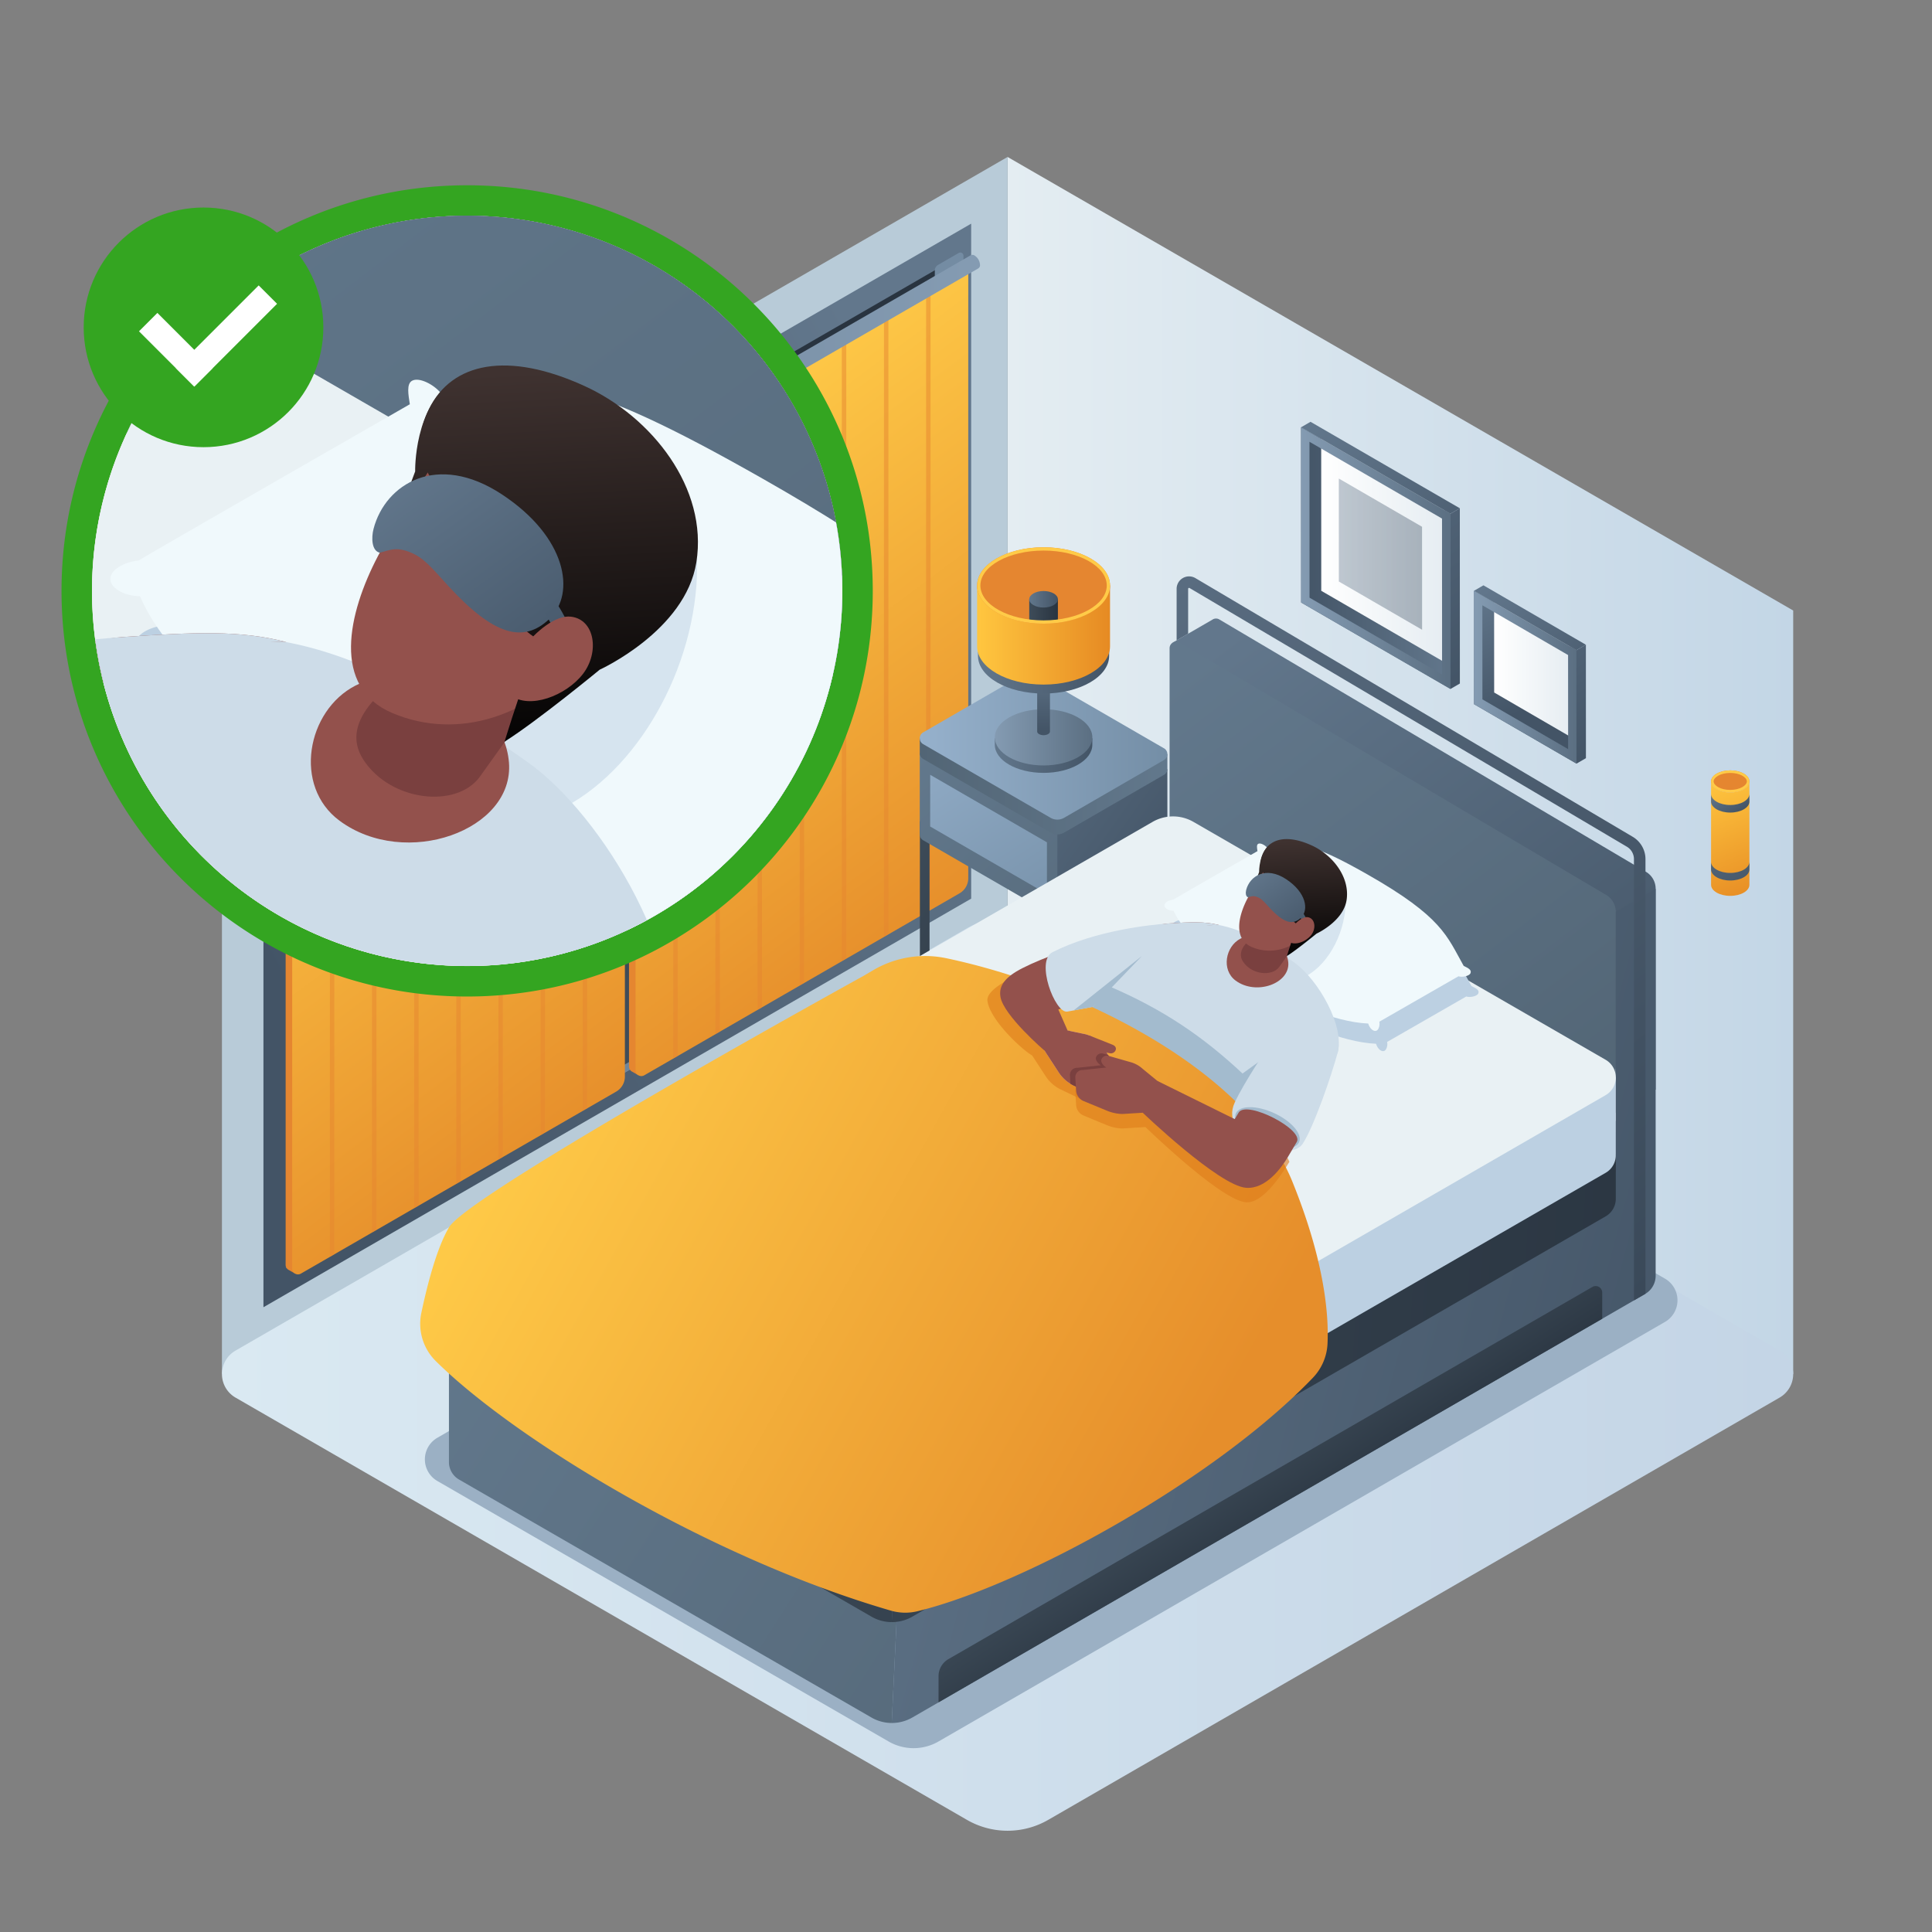 <svg id="Layer_1" data-name="Layer 1" xmlns="http://www.w3.org/2000/svg" xmlns:xlink="http://www.w3.org/1999/xlink" viewBox="0 0 1000 1000">
  <rect x="0" y="0" width="1000" height="1000" fill="#808080" stroke="none"/>
  <defs>
    <style>
      .cls-1, .cls-18, .cls-19 {
        fill: none;
      }

      .cls-2 {
        fill: url(#linear-gradient);
      }

      .cls-3 {
        fill: #b8cbd8;
      }

      .cls-4 {
        fill: url(#linear-gradient-2);
      }

      .cls-5 {
        fill: #9bb0c4;
      }

      .cls-6 {
        fill: url(#linear-gradient-3);
      }

      .cls-7 {
        fill: url(#linear-gradient-4);
      }

      .cls-8 {
        fill: url(#linear-gradient-5);
      }

      .cls-9 {
        fill: url(#linear-gradient-6);
      }

      .cls-10 {
        fill: url(#linear-gradient-7);
      }

      .cls-11 {
        fill: #e58630;
      }

      .cls-12 {
        fill: url(#linear-gradient-8);
      }

      .cls-13, .cls-46 {
        opacity: 0.5;
      }

      .cls-14 {
        fill: url(#linear-gradient-9);
      }

      .cls-15 {
        fill: #748ca3;
      }

      .cls-16 {
        fill: #586c7f;
      }

      .cls-17 {
        fill: url(#linear-gradient-10);
      }

      .cls-18, .cls-19 {
        stroke-miterlimit: 10;
        stroke-width: 5px;
      }

      .cls-18 {
        stroke: url(#linear-gradient-11);
      }

      .cls-19 {
        stroke: url(#linear-gradient-12);
      }

      .cls-20 {
        fill: url(#linear-gradient-13);
      }

      .cls-21 {
        fill: url(#linear-gradient-14);
      }

      .cls-22 {
        fill: url(#linear-gradient-15);
      }

      .cls-23 {
        fill: url(#linear-gradient-16);
      }

      .cls-24 {
        fill: url(#linear-gradient-17);
      }

      .cls-25 {
        fill: url(#linear-gradient-18);
      }

      .cls-26 {
        fill: url(#linear-gradient-19);
      }

      .cls-27 {
        fill: url(#linear-gradient-20);
      }

      .cls-28 {
        fill: url(#linear-gradient-21);
      }

      .cls-29 {
        fill: url(#linear-gradient-22);
      }

      .cls-30 {
        fill: url(#linear-gradient-23);
      }

      .cls-31 {
        fill: url(#linear-gradient-24);
      }

      .cls-32 {
        fill: #ffcb48;
      }

      .cls-33 {
        fill: #34a521;
      }

      .cls-34 {
        fill: #e2e2e2;
      }

      .cls-35 {
        clip-path: url(#clip-path);
      }

      .cls-36 {
        fill: url(#linear-gradient-25);
      }

      .cls-37 {
        fill: url(#linear-gradient-26);
      }

      .cls-38 {
        fill: url(#linear-gradient-27);
      }

      .cls-39 {
        fill: #541510;
        opacity: 0.3;
      }

      .cls-40 {
        fill: url(#linear-gradient-28);
      }

      .cls-41, .cls-46 {
        fill: #bcd0e2;
      }

      .cls-42 {
        fill: #e9f1f4;
      }

      .cls-43 {
        fill: url(#linear-gradient-29);
      }

      .cls-44 {
        fill: url(#linear-gradient-30);
      }

      .cls-45 {
        fill: #f0f9fc;
      }

      .cls-47 {
        fill: #cddce8;
      }

      .cls-48 {
        fill: #a3bbce;
      }

      .cls-49 {
        fill: url(#linear-gradient-31);
      }

      .cls-50 {
        fill: #dd7b19;
        opacity: 0.6;
      }

      .cls-51 {
        fill: #93514c;
      }

      .cls-52 {
        fill: #7a403f;
      }

      .cls-53 {
        fill: url(#linear-gradient-32);
      }

      .cls-54 {
        fill: url(#linear-gradient-33);
      }

      .cls-55 {
        fill: url(#linear-gradient-34);
      }

      .cls-56 {
        fill: url(#linear-gradient-35);
      }

      .cls-57 {
        fill: url(#linear-gradient-36);
      }

      .cls-58 {
        fill: url(#linear-gradient-37);
      }

      .cls-59 {
        fill: url(#linear-gradient-38);
      }

      .cls-60 {
        fill: url(#linear-gradient-39);
      }

      .cls-61 {
        fill: url(#linear-gradient-40);
      }

      .cls-62 {
        fill: url(#linear-gradient-41);
      }

      .cls-63 {
        fill: url(#linear-gradient-42);
      }

      .cls-64 {
        fill: url(#linear-gradient-43);
      }

      .cls-65 {
        fill: url(#linear-gradient-44);
      }

      .cls-66 {
        fill: url(#linear-gradient-45);
      }

      .cls-67 {
        fill: url(#linear-gradient-46);
      }

      .cls-68 {
        fill: url(#linear-gradient-47);
      }

      .cls-69 {
        fill: #ffbea4;
      }

      .cls-70 {
        fill: url(#linear-gradient-48);
      }

      .cls-71 {
        fill: url(#linear-gradient-49);
      }

      .cls-72 {
        fill: url(#linear-gradient-50);
      }

      .cls-73 {
        fill: url(#linear-gradient-51);
      }

      .cls-74 {
        fill: #fff;
      }

      .cls-75 {
        fill: url(#linear-gradient-52);
      }

      .cls-76 {
        fill: url(#linear-gradient-53);
      }

      .cls-77 {
        opacity: 0.4;
        fill: url(#linear-gradient-54);
      }

      .cls-78 {
        fill: url(#linear-gradient-55);
      }

      .cls-79 {
        fill: url(#linear-gradient-56);
      }

      .cls-80 {
        fill: url(#linear-gradient-57);
      }

      .cls-81 {
        fill: url(#linear-gradient-58);
      }

      .cls-82 {
        fill: url(#linear-gradient-59);
      }

      .cls-83 {
        fill: url(#linear-gradient-60);
      }

      .cls-84 {
        fill: url(#linear-gradient-61);
      }

      .cls-85 {
        fill: url(#linear-gradient-62);
      }
    </style>
    <linearGradient id="linear-gradient" x1="521.509" y1="396.228" x2="928.156" y2="396.228" gradientUnits="userSpaceOnUse">
      <stop offset="0" stop-color="#e4edf2"/>
      <stop offset="1" stop-color="#c3d6e6"/>
    </linearGradient>
    <linearGradient id="linear-gradient-2" x1="114.879" y1="711.22" x2="928.156" y2="711.22" gradientUnits="userSpaceOnUse">
      <stop offset="0" stop-color="#dae9f2"/>
      <stop offset="0.993" stop-color="#c4d5e6"/>
    </linearGradient>
    <linearGradient id="linear-gradient-3" x1="-916.235" y1="188.875" x2="-922.363" y2="512.109" gradientTransform="translate(1237.787)" gradientUnits="userSpaceOnUse">
      <stop offset="0" stop-color="#293440"/>
      <stop offset="1" stop-color="#3e4c59"/>
    </linearGradient>
    <linearGradient id="linear-gradient-4" x1="-1089.942" y1="396.195" x2="-746.6" y2="396.195" gradientTransform="translate(1237.787)" gradientUnits="userSpaceOnUse">
      <stop offset="0" stop-color="#5b6f82"/>
      <stop offset="1" stop-color="#849bb2"/>
    </linearGradient>
    <linearGradient id="linear-gradient-5" x1="-728.226" y1="293.177" x2="-1102.123" y2="495.856" gradientTransform="translate(1237.787)" gradientUnits="userSpaceOnUse">
      <stop offset="0" stop-color="#62778c"/>
      <stop offset="1" stop-color="#435466"/>
    </linearGradient>
    <linearGradient id="linear-gradient-6" x1="-795.265" y1="325.431" x2="-933.744" y2="400.496" xlink:href="#linear-gradient-5"/>
    <linearGradient id="linear-gradient-7" x1="-906.734" y1="389.783" x2="-1045.212" y2="464.848" xlink:href="#linear-gradient-5"/>
    <linearGradient id="linear-gradient-8" x1="-1087.854" y1="333.097" x2="-912.45" y2="569.012" gradientTransform="translate(1237.787)" gradientUnits="userSpaceOnUse">
      <stop offset="0" stop-color="#ffcb48"/>
      <stop offset="1" stop-color="#e68e2b"/>
    </linearGradient>
    <linearGradient id="linear-gradient-9" x1="-910.125" y1="230.454" x2="-734.721" y2="466.368" xlink:href="#linear-gradient-8"/>
    <linearGradient id="linear-gradient-10" x1="-1298.992" y1="240.098" x2="-735.174" y2="240.098" xlink:href="#linear-gradient-4"/>
    <linearGradient id="linear-gradient-11" x1="8918.072" y1="475.314" x2="8984.873" y2="505.833" gradientTransform="translate(-8377.355)" gradientUnits="userSpaceOnUse">
      <stop offset="0" stop-color="#3e4c59"/>
      <stop offset="1" stop-color="#293440"/>
    </linearGradient>
    <linearGradient id="linear-gradient-12" x1="8851.539" y1="429.304" x2="8927.022" y2="463.79" xlink:href="#linear-gradient-11"/>
    <linearGradient id="linear-gradient-13" x1="725.222" y1="370.62" x2="847.814" y2="456.952" gradientTransform="translate(-242.398)" xlink:href="#linear-gradient-5"/>
    <linearGradient id="linear-gradient-14" x1="724.871" y1="384.015" x2="857.46" y2="527.907" gradientTransform="translate(-242.398)" gradientUnits="userSpaceOnUse">
      <stop offset="0" stop-color="#62788c"/>
      <stop offset="1" stop-color="#526575"/>
    </linearGradient>
    <linearGradient id="linear-gradient-15" x1="711.791" y1="365.935" x2="791.947" y2="490.978" gradientTransform="translate(-242.398)" gradientUnits="userSpaceOnUse">
      <stop offset="0" stop-color="#96b1cc"/>
      <stop offset="1" stop-color="#748ea6"/>
    </linearGradient>
    <linearGradient id="linear-gradient-16" x1="718.464" y1="407.006" x2="846.632" y2="407.006" gradientTransform="translate(-242.398)" gradientUnits="userSpaceOnUse">
      <stop offset="0" stop-color="#526575"/>
      <stop offset="1" stop-color="#62788c"/>
    </linearGradient>
    <linearGradient id="linear-gradient-17" x1="718.464" y1="386.24" x2="846.632" y2="386.24" xlink:href="#linear-gradient-15"/>
    <linearGradient id="linear-gradient-18" x1="514.912" y1="385.492" x2="565.389" y2="385.492" gradientTransform="matrix(1, 0, 0, 1, 0, 0)" xlink:href="#linear-gradient-5"/>
    <linearGradient id="linear-gradient-19" x1="514.912" y1="381.646" x2="565.389" y2="381.646" gradientUnits="userSpaceOnUse">
      <stop offset="0" stop-color="#849bb2"/>
      <stop offset="1" stop-color="#5b6f82"/>
    </linearGradient>
    <linearGradient id="linear-gradient-20" x1="539.809" y1="341.036" x2="540.481" y2="378.223" gradientTransform="matrix(1, 0, 0, 1, 0, 0)" xlink:href="#linear-gradient-5"/>
    <linearGradient id="linear-gradient-21" x1="506.207" y1="333.667" x2="574.093" y2="333.667" gradientTransform="matrix(1, 0, 0, 1, 0, 0)" xlink:href="#linear-gradient-5"/>
    <linearGradient id="linear-gradient-22" x1="505.752" y1="328.691" x2="574.548" y2="328.691" gradientUnits="userSpaceOnUse">
      <stop offset="0.008" stop-color="#ffc63f"/>
      <stop offset="1" stop-color="#e68a23"/>
    </linearGradient>
    <linearGradient id="linear-gradient-23" x1="532.732" y1="315.911" x2="547.568" y2="315.911" gradientTransform="matrix(1, 0, 0, 1, 0, 0)" xlink:href="#linear-gradient-11"/>
    <linearGradient id="linear-gradient-24" x1="532.732" y1="310.187" x2="547.568" y2="310.187" gradientTransform="matrix(1, 0, 0, 1, 0, 0)" xlink:href="#linear-gradient-5"/>
    <clipPath id="clip-path">
      <path class="cls-1" d="M435.985,305.844A194.175,194.175,0,1,1,364.939,155.682,193.785,193.785,0,0,1,435.985,305.844Z"/>
    </clipPath>
    <linearGradient id="linear-gradient-25" x1="194.248" y1="-169.237" x2="826.154" y2="658.305" gradientTransform="matrix(1, 0, 0, 1, 0, 0)" xlink:href="#linear-gradient-5"/>
    <linearGradient id="linear-gradient-26" x1="130.533" y1="-121.216" x2="756.781" y2="698.916" gradientTransform="matrix(1, 0, 0, 1, 0, 0)" xlink:href="#linear-gradient-14"/>
    <linearGradient id="linear-gradient-27" x1="-677.229" y1="720.409" x2="1006.54" y2="1172.499" gradientTransform="matrix(1, 0, 0, 1, 0, 0)" xlink:href="#linear-gradient-5"/>
    <linearGradient id="linear-gradient-28" x1="-1160.137" y1="1001.794" x2="1064.555" y2="1122.146" gradientTransform="matrix(1, 0, 0, 1, 0, 0)" xlink:href="#linear-gradient-11"/>
    <linearGradient id="linear-gradient-29" x1="168.862" y1="-307.521" x2="1027.518" y2="816.972" gradientUnits="userSpaceOnUse">
      <stop offset="0" stop-color="#596c80"/>
      <stop offset="0.999" stop-color="#3a4959"/>
    </linearGradient>
    <linearGradient id="linear-gradient-30" x1="175.061" y1="1192.507" x2="279.765" y2="1355.846" gradientTransform="matrix(1, 0, 0, 1, 0, 0)" xlink:href="#linear-gradient-11"/>
    <linearGradient id="linear-gradient-31" x1="-1011.869" y1="561.453" x2="124.202" y2="1195.18" gradientTransform="matrix(1, 0, 0, 1, 0, 0)" xlink:href="#linear-gradient-8"/>
    <linearGradient id="linear-gradient-32" x1="220.369" y1="195.223" x2="231.047" y2="401.385" gradientUnits="userSpaceOnUse">
      <stop offset="0" stop-color="#3f3230"/>
      <stop offset="1"/>
    </linearGradient>
    <linearGradient id="linear-gradient-33" x1="286.165" y1="191.815" x2="296.843" y2="397.977" xlink:href="#linear-gradient-32"/>
    <linearGradient id="linear-gradient-34" x1="-7617.357" y1="228.206" x2="-7543.454" y2="347.764" gradientTransform="matrix(0.99, -0.038, 0.129, 1.002, 7719.734, -276.717)" xlink:href="#linear-gradient-5"/>
    <linearGradient id="linear-gradient-35" x1="-7539.798" y1="214.806" x2="-7460.733" y2="342.717" gradientTransform="matrix(0.99, -0.038, 0.129, 1.002, 7648.372, -273.97)" xlink:href="#linear-gradient-5"/>
    <linearGradient id="linear-gradient-36" x1="884.477" y1="403.415" x2="909.261" y2="466.269" xlink:href="#linear-gradient-22"/>
    <linearGradient id="linear-gradient-37" x1="891.685" y1="407.351" x2="900.142" y2="420.577" gradientTransform="matrix(1, 0, 0, 1, 0, 0)" xlink:href="#linear-gradient-5"/>
    <linearGradient id="linear-gradient-38" x1="875.311" y1="416.904" x2="905.096" y2="463.484" gradientTransform="matrix(1, 0, 0, 1, 0, 0)" xlink:href="#linear-gradient-5"/>
    <linearGradient id="linear-gradient-39" x1="645.309" y1="322.895" x2="841.735" y2="580.134" gradientTransform="matrix(1, 0, 0, 1, 0, 0)" xlink:href="#linear-gradient-5"/>
    <linearGradient id="linear-gradient-40" x1="625.503" y1="337.822" x2="820.171" y2="592.758" gradientTransform="matrix(1, 0, 0, 1, 0, 0)" xlink:href="#linear-gradient-14"/>
    <linearGradient id="linear-gradient-41" x1="374.412" y1="599.439" x2="897.808" y2="739.97" gradientTransform="matrix(1, 0, 0, 1, 0, 0)" xlink:href="#linear-gradient-5"/>
    <linearGradient id="linear-gradient-42" x1="231.912" y1="634.504" x2="659.545" y2="906.755" gradientTransform="matrix(1, 0, 0, 1, 0, 0)" xlink:href="#linear-gradient-14"/>
    <linearGradient id="linear-gradient-43" x1="224.301" y1="686.907" x2="915.842" y2="724.318" gradientTransform="matrix(1, 0, 0, 1, 0, 0)" xlink:href="#linear-gradient-11"/>
    <linearGradient id="linear-gradient-44" x1="247.512" y1="729.651" x2="838.797" y2="761.638" gradientTransform="matrix(1, 0, 0, 1, 0, 0)" xlink:href="#linear-gradient-11"/>
    <linearGradient id="linear-gradient-45" x1="637.418" y1="279.909" x2="904.329" y2="629.456" xlink:href="#linear-gradient-29"/>
    <linearGradient id="linear-gradient-46" x1="639.344" y1="746.19" x2="671.892" y2="796.963" gradientTransform="matrix(1, 0, 0, 1, 0, 0)" xlink:href="#linear-gradient-11"/>
    <linearGradient id="linear-gradient-47" x1="270.39" y1="550.028" x2="623.535" y2="747.021" gradientTransform="matrix(1, 0, 0, 1, 0, 0)" xlink:href="#linear-gradient-8"/>
    <linearGradient id="linear-gradient-48" x1="653.428" y1="436.186" x2="656.748" y2="500.272" xlink:href="#linear-gradient-32"/>
    <linearGradient id="linear-gradient-49" x1="673.881" y1="435.127" x2="677.2" y2="499.212" xlink:href="#linear-gradient-32"/>
    <linearGradient id="linear-gradient-50" x1="-7201.185" y1="452.187" x2="-7178.212" y2="489.351" gradientTransform="matrix(0.99, -0.038, 0.129, 1.002, 7719.734, -276.717)" xlink:href="#linear-gradient-5"/>
    <linearGradient id="linear-gradient-51" x1="-7127.392" y1="448.022" x2="-7102.814" y2="487.783" gradientTransform="matrix(0.99, -0.038, 0.129, 1.002, 7648.372, -273.97)" xlink:href="#linear-gradient-5"/>
    <linearGradient id="linear-gradient-52" x1="692.075" y1="321.17" x2="769.394" y2="321.17" gradientTransform="translate(-18.64 -32.286)" gradientUnits="userSpaceOnUse">
      <stop offset="0" stop-color="#435466"/>
      <stop offset="1" stop-color="#62778c"/>
    </linearGradient>
    <linearGradient id="linear-gradient-53" x1="702.495" y1="317.186" x2="766.079" y2="317.186" gradientTransform="translate(-18.64 -32.286)" gradientUnits="userSpaceOnUse">
      <stop offset="0" stop-color="#fff"/>
      <stop offset="0.989" stop-color="#e6edf2"/>
    </linearGradient>
    <linearGradient id="linear-gradient-54" x1="711.607" y1="319.112" x2="754.713" y2="319.112" gradientTransform="translate(-18.64 -32.286)" xlink:href="#linear-gradient-5"/>
    <linearGradient id="linear-gradient-55" x1="692.075" y1="321.17" x2="769.394" y2="321.17" gradientTransform="translate(-18.64 -32.286)" xlink:href="#linear-gradient-19"/>
    <linearGradient id="linear-gradient-56" x1="709.04" y1="242.523" x2="788.54" y2="347.601" gradientTransform="translate(-18.64 -32.286)" xlink:href="#linear-gradient-5"/>
    <linearGradient id="linear-gradient-57" x1="677.578" y1="217.568" x2="795.462" y2="373.38" gradientTransform="translate(-18.64 -32.286)" xlink:href="#linear-gradient-5"/>
    <linearGradient id="linear-gradient-58" x1="792.118" y1="358.861" x2="766.438" y2="298.641" gradientTransform="translate(3.464 6)" xlink:href="#linear-gradient-52"/>
    <linearGradient id="linear-gradient-59" x1="725.585" y1="263.802" x2="764.92" y2="263.802" gradientTransform="translate(47.767 82.735)" xlink:href="#linear-gradient-53"/>
    <linearGradient id="linear-gradient-60" x1="715.165" y1="267.786" x2="768.235" y2="267.786" gradientTransform="translate(47.767 82.735)" xlink:href="#linear-gradient-19"/>
    <linearGradient id="linear-gradient-61" x1="727.501" y1="215.046" x2="782.296" y2="287.471" gradientTransform="translate(47.767 82.735)" xlink:href="#linear-gradient-5"/>
    <linearGradient id="linear-gradient-62" x1="709.342" y1="200.7" x2="786.043" y2="302.079" gradientTransform="translate(47.767 82.735)" xlink:href="#linear-gradient-5"/>
  </defs>
  <g>
    <g>
      <polygon class="cls-2" points="521.509 81.236 928.156 316.004 928.156 711.22 521.509 476.43 521.509 81.236"/>
      <polygon class="cls-3" points="521.525 81.236 114.879 316.004 114.879 711.22 521.525 476.43 521.525 81.236"/>
    </g>
    <path class="cls-4" d="M121.896,723.386l378.581,218.564a42.101,42.101,0,0,0,42.101-.001l378.561-218.567a14.034,14.034,0,0,0,0-24.307L542.561,480.491a42.101,42.101,0,0,0-42.104.001l-378.562,218.587A14.034,14.034,0,0,0,121.896,723.386Z"/>
    <path class="cls-5" d="M226.381,766.568,459.936,901.383a25.843,25.843,0,0,0,25.846-.002l376.022-217.163a12.922,12.922,0,0,0-.001-22.38L628.331,527.042a25.843,25.843,0,0,0-25.845-.001l-376.106,217.145A12.922,12.922,0,0,0,226.381,766.568Z"/>
  </g>
  <g>
    <g>
      <path class="cls-6" d="M495.029,461.806,151.68,660.036l-11.465-6.617V330.594L483.564,132.353l11.465-2.159Z"/>
      <polygon class="cls-7" points="491.188 135.665 487.246 137.94 487.252 456.375 147.845 652.319 147.845 656.725 491.188 458.506 491.188 135.665"/>
      <path class="cls-8" d="M136.357,327.271V676.623L502.676,465.139V115.766Zm11.488,6.633L491.188,135.665l0,322.841L147.845,656.725Z"/>
    </g>
    <polygon class="cls-9" points="375.783 520.728 370.783 523.615 370.783 205.199 375.783 202.312 375.783 520.728"/>
    <polygon class="cls-10" points="264.314 585.08 259.314 587.967 259.314 269.551 264.314 266.664 264.314 585.08"/>
    <g>
      <path class="cls-11" d="M320.039,241.72l-172.194,99.549V654.673a2.972,2.972,0,0,0,1.505,2.601l-0.0 0,3.388,1.95-.404-1.947.01-.005,163.201-94.204a9,9,0,0,0,4.501-7.795L323.43,243.672Z"/>
      <path class="cls-12" d="M323.438,557.225,323.43,243.672,151.236,343.221V656.625a3,3,0,0,0,4.5,2.598l163.201-94.204A9,9,0,0,0,323.438,557.225Z"/>
      <g>
        <g class="cls-13">
          <polygon class="cls-11" points="173.048 649.203 170.749 650.53 170.749 331.939 173.048 330.611 173.048 649.203"/>
        </g>
        <g class="cls-13">
          <polygon class="cls-11" points="194.86 636.593 192.56 637.921 192.56 319.329 194.86 318.002 194.86 636.593"/>
        </g>
        <g class="cls-13">
          <polygon class="cls-11" points="216.671 623.984 214.372 625.311 214.372 306.72 216.671 305.392 216.671 623.984"/>
        </g>
        <g class="cls-13">
          <polygon class="cls-11" points="238.483 611.374 236.184 612.702 236.184 294.11 238.483 292.783 238.483 611.374"/>
        </g>
        <g class="cls-13">
          <polygon class="cls-11" points="260.295 598.765 257.995 600.092 257.995 281.501 260.295 280.173 260.295 598.765"/>
        </g>
        <g class="cls-13">
          <polygon class="cls-11" points="282.106 586.155 279.807 587.482 279.807 268.891 282.106 267.564 282.106 586.155"/>
        </g>
        <g class="cls-13">
          <polygon class="cls-11" points="303.918 573.545 301.619 574.873 301.619 256.282 303.918 254.954 303.918 573.545"/>
        </g>
      </g>
    </g>
    <g>
      <path class="cls-11" d="M497.768,139.077l-172.194,99.549V552.03a2.972,2.972,0,0,0,1.505,2.601l-0.0 0,3.388,1.95-.404-1.947.01-.005,163.201-94.204a9,9,0,0,0,4.501-7.795l3.384-311.6Z"/>
      <path class="cls-14" d="M501.166,454.581l-.007-313.553-172.194,99.549V553.982a3,3,0,0,0,4.5,2.598l163.201-94.204A9,9,0,0,0,501.166,454.581Z"/>
      <g>
        <g class="cls-13">
          <polygon class="cls-11" points="350.777 546.56 348.478 547.887 348.478 229.296 350.777 227.968 350.777 546.56"/>
        </g>
        <g class="cls-13">
          <polygon class="cls-11" points="372.589 533.95 370.289 535.278 370.289 216.686 372.589 215.359 372.589 533.95"/>
        </g>
        <g class="cls-13">
          <polygon class="cls-11" points="394.4 521.34 392.101 522.668 392.101 204.077 394.4 202.749 394.4 521.34"/>
        </g>
        <g class="cls-13">
          <polygon class="cls-11" points="416.212 508.731 413.913 510.058 413.913 191.467 416.212 190.139 416.212 508.731"/>
        </g>
        <g class="cls-13">
          <polygon class="cls-11" points="438.024 496.121 435.724 497.449 435.724 178.857 438.024 177.53 438.024 496.121"/>
        </g>
        <g class="cls-13">
          <polygon class="cls-11" points="459.835 483.512 457.536 484.839 457.536 166.248 459.835 164.92 459.835 483.512"/>
        </g>
        <g class="cls-13">
          <polygon class="cls-11" points="481.647 470.902 479.348 472.23 479.348 153.638 481.647 152.311 481.647 470.902"/>
        </g>
      </g>
    </g>
    <g>
      <path class="cls-15" d="M498.691,132.339v6.034l-14.835,8.563V140.018a3.362,3.362,0,0,1,1.681-2.912l10.706-6.18A1.632,1.632,0,0,1,498.691,132.339Z"/>
      <path class="cls-16" d="M156.287,330.291v6.034L141.452,344.889v-6.919a3.362,3.362,0,0,1,1.681-2.912L153.839,328.878A1.632,1.632,0,0,1,156.287,330.291Z"/>
      <path class="cls-17" d="M506.427,138.884,143.8,348.289l-3.926-6.8L502.514,132.076l.002.003a1.977,1.977,0,0,1,1.951.208,6.138,6.138,0,0,1,2.785,4.804A1.926,1.926,0,0,1,506.427,138.884Z"/>
      <ellipse class="cls-16" cx="141.837" cy="344.889" rx="2.263" ry="3.926" transform="translate(-153.442 117.125) rotate(-30)"/>
    </g>
  </g>
  <g>
    <g>
      <path class="cls-18" d="M547.952,464.951v76.99a1.741,1.741,0,0,0,2.611,1.508L599.389,515.278a5.223,5.223,0,0,0,2.612-4.524V437.267"/>
      <path class="cls-19" d="M478.632,425.039v76.99a1.741,1.741,0,0,0,2.611,1.508L544.324,467.137a5.223,5.223,0,0,0,2.612-4.524V389.126"/>
      <g>
        <path class="cls-20" d="M604.234,398.148v41.964a3.498,3.498,0,0,1-1.747,3.042L550.785,473.049a6.997,6.997,0,0,1-3.508.932l-14.254-75.832Z"/>
        <path class="cls-21" d="M547.277,398.148v75.832a6.997,6.997,0,0,1-3.508-.932l-65.941-38.124a3.482,3.482,0,0,1-1.761-3.042v-41.964Z"/>
        <polygon class="cls-22" points="541.893 462.729 481.45 427.799 481.471 401.037 541.893 435.979 541.893 462.729"/>
        <path class="cls-23" d="M476.066,382.126v7.658a3.472,3.472,0,0,0,1.751,3.034l65.952,38.128a7.01,7.01,0,0,0,7.017,0l51.698-29.898a3.472,3.472,0,0,0,1.751-3.034V390.355Z"/>
        <path class="cls-24" d="M602.483,387.321l-65.952-38.128a7.01,7.01,0,0,0-7.017,0l-51.698,29.898a3.505,3.505,0,0,0,0,6.069l65.952,38.128a7.01,7.01,0,0,0,7.017,0l51.698-29.898A3.505,3.505,0,0,0,602.483,387.321Z"/>
      </g>
    </g>
    <g>
      <g>
        <path class="cls-25" d="M564.688,382.14C562.059,375.724,552.084,370.943,540.15,370.943s-21.909,4.78-24.538,11.196h-.7v3.352c0,8.035,11.3,14.549,25.238,14.549s25.239-6.514,25.239-14.549v-3.352Z"/>
        <ellipse class="cls-26" cx="540.15" cy="381.646" rx="25.239" ry="14.549"/>
      </g>
      <path class="cls-27" d="M536.843,341.163v37.464c0,1.053,1.481,1.906,3.307,1.906s3.307-.853,3.307-1.906V341.163Z"/>
      <path class="cls-28" d="M506.207,308.355v31.115c0,10.774,15.197,19.507,33.943,19.507s33.943-8.734,33.943-19.507V308.355Z"/>
      <path class="cls-29" d="M505.752,303.04v31.533c0,10.918,15.401,19.769,34.398,19.769s34.398-8.851,34.398-19.769V303.04Z"/>
      <g>
        <ellipse class="cls-11" cx="540.15" cy="303.04" rx="34.398" ry="19.769"/>
        <path class="cls-30" d="M532.732,320.805a33.581,33.581,0,0,0,14.835,0V310.187H532.732Z"/>
        <ellipse class="cls-31" cx="540.15" cy="310.187" rx="7.418" ry="4.276"/>
        <path class="cls-32" d="M540.15,284.966c18.032,0,32.703,8.108,32.703,18.074S558.183,321.114,540.15,321.114s-32.703-8.108-32.703-18.074,14.67-18.074,32.703-18.074m0-1.695c-18.998,0-34.398,8.851-34.398,19.769,0,10.918,15.401,19.769,34.398,19.769s34.398-8.851,34.398-19.769c0-10.918-15.401-19.769-34.398-19.769Z"/>
      </g>
    </g>
  </g>
  <g>
    <path class="cls-33" d="M241.792,113.44a191.749,191.749,0,1,1-74.887,15.113,191.184,191.184,0,0,1,74.887-15.113m0-17.542c-115.951,0-209.947,93.997-209.947,209.948S125.841,515.793,241.792,515.793c115.951,0,209.948-93.997,209.948-209.948S357.743,95.898,241.792,95.898Z"/>
    <circle class="cls-34" cx="241.792" cy="305.846" r="194.193"/>
    <path class="cls-34" d="M435.985,305.844A194.175,194.175,0,1,1,364.939,155.682,193.785,193.785,0,0,1,435.985,305.844Z"/>
  </g>
  <g class="cls-35">
    <g>
      <g>
        <g>
          <g>
            <path class="cls-36" d="M859.061,243.721,148.649-176.514a10.829,10.829,0,0,0-11.812.468v-0l-65.881,38.107,67.645,39.568V219.516l736.552,387.101V271.928A32.767,32.767,0,0,0,859.061,243.721Z"/>
            <path class="cls-37" d="M65.786-128.655v390.347l742.985,383.381V310.384A32.766,32.766,0,0,0,792.679,282.177L82.266-138.058A10.922,10.922,0,0,0,65.786-128.655Z"/>
            <path class="cls-38" d="M808.771,310.384V676.929l-1170.194,238.414-35.461,745.632a68.191,68.191,0,0,0,34.311-9.122L858.202,946.261c11.982-6.944,16.942-19.31,16.942-31.239l.01-242.994V271.928Z"/>
            <g>
              <path class="cls-39" d="M808.772,607.619V735.775l-.034-.034a33.686,33.686,0,0,1-16.917,30.941L-362.582,1433.145a67.85,67.85,0,0,1-34.311,9.122l35.461-631.109Z"/>
              <path class="cls-40" d="M808.772,658.372v128.156l-.034-.034a33.686,33.686,0,0,1-16.917,30.941L-362.582,1483.899a67.85,67.85,0,0,1-34.311,9.122l35.461-631.109Z"/>
              <path class="cls-41" d="M485.242,613.299-361.41,789.428l-35.461,631.088a67.829,67.829,0,0,0,34.296-9.133L381.83,981.321,791.8,744.927a33.668,33.668,0,0,0,16.924-30.911h.064V585.837Z"/>
              <path class="cls-42" d="M791.813,556.637,105.532,160.549a68.078,68.078,0,0,0-68.081-.002L-390.77,407.432h0L-1117.17,826.963a33.566,33.566,0,0,0-15.956,20.958,34.61,34.61,0,0,0-1.064,8.521,33.719,33.719,0,0,0,17.02,29.478l481.308,277.87L-430.67,1282.06a68.079,68.079,0,0,0,12.301,5.558,68.051,68.051,0,0,0,17.337,3.42q2.2.142,4.405.142a68.032,68.032,0,0,0,34.042-9.125L791.815,615.591C814.503,602.487,814.502,569.738,791.813,556.637Z"/>
            </g>
          </g>
          <path class="cls-43" d="M858.202,222.544v723.717L839.016,957.356v-734.812a24.019,24.019,0,0,0-11.76-20.643L99.08-228.844a1.427,1.427,0,0,0-1.602,0,1.457,1.457,0,0,0-.801,1.383v74.671L77.491-141.722v-85.738a20.581,20.581,0,0,1,10.485-18.058,20.579,20.579,0,0,1,20.862.182l728.176,430.745A43.307,43.307,0,0,1,858.202,222.544Z"/>
        </g>
        <path class="cls-44" d="M769.8,934.907l-1072.367,619.778a32.766,32.766,0,0,0-16.363,28.365v43.565L786.156,987.923l.033-43.553A10.922,10.922,0,0,0,769.8,934.907Z"/>
      </g>
      <g>
        <path class="cls-41" d="M84.79,323.764c.718-.775,140.356-80.865,140.356-80.865-.727-4.849-1.882-10.585,1.237-12.206,3.54-1.84,10.787,1.729,14.595,6.162,48.445-10.229,70.718-10.053,167.087,44.736,124.896,71.009,132.479,102.802,160.438,152.397,8.693,4.129,13.327,6.919,11.341,12.121-1.839,4.815-13.939,7.307-20.055,5.18L428.013,526.955c1.256,5.569-.867,13.024-4.375,14.779-4.609,2.307-11.202-2.475-14.149-11.752l-.003-.007c-57.448-2.381-135.672-37.359-187.596-70.103C178.74,432.66,105.287,388.922,85.502,342.257c-7.626-.018-15.06-3.829-15.349-8.656C69.86,328.69,77.026,324.586,84.79,323.764Z"/>
        <path class="cls-45" d="M71.77,290.104c.718-.775,140.356-80.865,140.356-80.865-.727-4.849-1.882-10.585,1.237-12.206,3.54-1.84,10.787,1.729,14.595,6.162,48.445-10.229,70.718-10.053,167.087,44.736,124.896,71.009,132.479,102.802,160.438,152.397,8.693,4.129,13.327,6.919,11.341,12.121-1.839,4.815-13.939,7.307-20.055,5.18l-131.776,75.666c1.256,5.569-.867,13.024-4.375,14.779-4.609,2.307-11.202-2.475-14.149-11.752l-.003-.007c-57.448-2.381-135.672-37.359-187.596-70.103C165.72,398.999,92.267,355.261,72.483,308.597c-7.626-.018-15.06-3.829-15.349-8.656C56.84,295.03,64.007,290.926,71.77,290.104Z"/>
        <path class="cls-46" d="M292.775,417.468c39.991-21.421,69.678-76.853,68.002-128.895l-117.724,64.533,22.765,53.238Z"/>
        <path class="cls-47" d="M272.564,394.077C204.302,346.164,109.918,288.02,22.945,373.287L-70.767,473.951-275.554,542.555C-395.137,616.306-165.456,740.712-58.82,737.226L82.661,655.362,345.272,546.121C358.542,501.932,313.306,422.674,272.564,394.077Z"/>
        <path class="cls-48" d="M244.57,538.21l-57.335,41.321C122.019,518.58,56.489,473.522-33.914,434.635l-31.92,33.019-198.435,69.002c-130.869,79.65,98.812,204.056,205.449,200.569l141.48-81.864,111.075-33.223,21.786,9.273Z"/>
        <path class="cls-49" d="M-443.838,416.975l16.007-9.419a170.621,170.621,0,0,1,121.591-20.039C-84.502,434.106,195.068,574.406,270.13,759.312c54.923,135.296,60.866,225.227,58.607,270.572a87.943,87.943,0,0,1-24.587,56.532c-163.73,170.521-481.077,345.226-657.943,388.425a85.892,85.892,0,0,1-44.311-.879c-302.568-87.784-626.077-285.246-757.924-415.539a87.476,87.476,0,0,1-24.11-80.297c9.111-43.255,25.165-107.334,46.175-142.65C-1100.259,778.826-443.838,416.975-443.838,416.975Z"/>
        <path class="cls-50" d="M-77.356,649.534-38.654,665.517c7.37,3.043,17.877,5.691,25.918,5.523l38.26-2.358C63.767,705.142,157.734,791.412,193.206,793.946c24.396,1.742,51.953-34.174,72.083-67.441-13.85-31.56-34.042-61.688-59.039-90.111a38.676,38.676,0,0,0-4.195,8.84l-15.928,40.338L40.406,611.805,21.009,595.892A49.318,49.318,0,0,0-.381,584.415L-36.282,574.116a9.671,9.671,0,0,0-11.546,6.437c-1.433,4.472,4.151,10.884,8.309,13.069l-39.111,4.212a11.917,11.917,0,0,0-12.54,12.634l1.333,21.599A20.249,20.249,0,0,0-77.356,649.534Z"/>
        <g>
          <path class="cls-51" d="M63.238,329.756c-26.941,1.839-170.343,37.54-242.553,74.365-28.508,14.538-39.686,29.075-36.524,47.8,5.243,31.045,73.429,89.56,73.429,89.56l38.351-33.571-15.434-34.999,54.557-17.367c82.816-110.121,168.085-124.544,213.115-123.232C124.394,326.164,100.816,327.192,63.238,329.756Z"/>
          <path class="cls-47" d="M63.238,329.756c-26.941,1.839-120.377,11.051-192.587,47.876-28.508,14.538,4.107,101.849,24.641,98.837l43.201-8.039C21.309,358.311,103.151,330.999,148.18,332.311,124.394,326.164,100.816,327.192,63.238,329.756Z"/>
          <polygon class="cls-48" points="19.678 383.894 -93.984 474.474 -61.507 468.431 19.678 383.894"/>
        </g>
        <path class="cls-51" d="M21.009,571.782A49.319,49.319,0,0,0-.381,560.304l-35.901-10.299A9.672,9.672,0,0,0-47.829,556.441v0c-1.432,4.473,4.152,10.885,8.31,13.069l10.248-1.104L-78.63,573.723a11.917,11.917,0,0,0-12.54,12.634l1.333,21.599a20.249,20.249,0,0,0,12.482,17.469L-38.654,641.406c7.37,3.043,17.877,5.691,25.918,5.523l47.047-2.898L51.993,597.199Z"/>
        <path class="cls-47" d="M230.888,533.528s-41.489,61.169-56.681,94.452c-27.73,59.332,88.695,102.423,112.808,69.163,18.478-27.52,48.666-114.58,59.307-154.834C357.937,486.228,261.837,476.913,230.888,533.528Z"/>
        <ellipse class="cls-48" cx="228.746" cy="669.914" rx="26.836" ry="57.845" transform="translate(-475.466 597.837) rotate(-65.303)"/>
        <path class="cls-51" d="M181.127,644.028l-6.899,11.409L45.552,591.915l-24.437,52.928s127.08,121.775,172.092,124.991c32.829,2.345,58.272-32.451,69.649-51.469l14.714-24.919C289.821,673.049,195.364,624.041,181.127,644.028Z"/>
        <g>
          <path class="cls-51" d="M184.005,354.843c-25.215,12.958-32.454,52.066-8.268,69.955,34.169,25.273,90.547,4.996,87.697-30.158C260.429,357.579,208.045,342.488,184.005,354.843Z"/>
          <path class="cls-52" d="M192.025,364.053c-6.922,8.359-10.891,18.497-3.926,29.199,14.132,21.714,48.207,25.265,60.174,8.906l31.34-43.812-55.382-32.567Z"/>
        </g>
        <g>
          <path class="cls-53" d="M235.281,196.964c-21.178,12.926-20.393,47.037-20.393,47.037L201.109,281l45.128-43.961Z"/>
          <path class="cls-51" d="M203.032,369.049c34.663,14.71,72.159.463,94.114-26.258l47.371-57.848c19.762-22.802,4.549-51.973-23.867-72.562-24.835-17.995-65.338-16.047-85.286,11.455,0,0-24.162,34.263-39.727,63.965S171.531,355.681,203.032,369.049Z"/>
          <path class="cls-54" d="M302.795,199.913c-40.14-18.44-69.045-12.235-80.787,11.849-21.115,43.311,39.554,62.9,49.233,77.711,4.307,8.262,6.265,13.064,4.547,20.266l-6.555,9.36c-3.018,3.928,6.765,10.284,6.765,10.284S271.74,347.358,271.506,352.86c-3.373,8.29-10.359,31.033-10.359,31.033,17.248-10.884,49.261-37.268,49.261-37.268s44.371-20.135,50.028-55.571C366.568,252.641,337.369,215.796,302.795,199.913Z"/>
          <g>
            <path class="cls-55" d="M284.409,320.301c-13.586,13.038-29.054,8.302-52.108-16.726-6.859-7.446-11.779-13.617-17.403-16.508-9.221-4.741-13.116-2.29-18.312-.991-4.167-.895-4.498-7.563-3.21-12.456,6.097-23.151,32.834-39.821,66.384-17.743S298.167,307.098,284.409,320.301Z"/>
            <path class="cls-56" d="M293.125,350.54c2.571-1.153,5.16-2.458,7.709-3.915-1.982-13.362-6.439-25.239-13.349-35.352l-6.658,4.247C287.616,325.462,291.633,336.966,293.125,350.54Z"/>
          </g>
          <path class="cls-51" d="M264.171,359.781c9.877,7.643,28.862.286,37.535-10.922s6.268-28.149-6.128-29.664C280.016,317.292,254.294,352.138,264.171,359.781Z"/>
        </g>
      </g>
    </g>
  </g>
  <g>
    <ellipse class="cls-11" cx="895.568" cy="404.457" rx="9.917" ry="5.716"/>
    <path class="cls-57" d="M905.485,404.459c-.003,3.156-4.441,5.714-9.917,5.714-5.477,0-9.916-2.559-9.916-5.717v53.523c0,3.157,4.44,5.716,9.916,5.716s9.917-2.559,9.917-5.716V404.459Z"/>
    <path class="cls-58" d="M905.485,410.953c-.003,3.156-4.441,5.714-9.917,5.714-5.477,0-9.916-2.559-9.916-5.717v3.92c0,3.157,4.44,5.716,9.916,5.716s9.917-2.559,9.917-5.716Z"/>
    <path class="cls-59" d="M905.485,446.113c-.003,3.156-4.441,5.714-9.917,5.714-5.477,0-9.916-2.559-9.916-5.717v3.92c0,3.157,4.44,5.716,9.916,5.716s9.917-2.559,9.917-5.716Z"/>
    <path class="cls-32" d="M895.568,400.056c5.069,0,8.601,2.319,8.601,4.401s-3.532,4.401-8.601,4.401c-5.069,0-8.601-2.319-8.601-4.401s3.532-4.401,8.601-4.401m0-1.316c-5.477,0-9.917,2.559-9.917,5.717,0,3.157,4.44,5.716,9.917,5.716s9.916-2.559,9.916-5.716c0-3.157-4.44-5.717-9.916-5.717Z"/>
  </g>
  <g>
    <g>
      <g>
        <g>
          <path class="cls-60" d="M851.965,451.262,631.134,320.633a3.366,3.366,0,0,0-3.672.145v-0l-20.479,11.846,21.027,12.3v98.814l228.956,120.329V460.03A10.185,10.185,0,0,0,851.965,451.262Z"/>
          <path class="cls-61" d="M605.377,335.51v121.338L836.332,576.021V471.984a10.185,10.185,0,0,0-5.002-8.768l-220.83-130.629A3.395,3.395,0,0,0,605.377,335.51Z"/>
          <path class="cls-62" d="M836.332,471.984V585.924L472.58,660.034,461.557,891.812a21.197,21.197,0,0,0,10.666-2.836L851.697,669.645a10.883,10.883,0,0,0,5.266-9.711l.003-75.534V460.03Z"/>
          <path class="cls-63" d="M472.58,660.034,461.557,891.812a21.054,21.054,0,0,1-10.507-2.836L237.653,765.837a10.45,10.45,0,0,1-5.28-9.004V680.582Z"/>
          <g>
            <path class="cls-39" d="M836.332,564.379v39.837l-.011-.011a10.471,10.471,0,0,1-5.259,9.618L472.22,820.992a21.091,21.091,0,0,1-10.666,2.836l11.023-196.179Z"/>
            <path class="cls-64" d="M836.332,580.155v39.837l-.011-.011a10.471,10.471,0,0,1-5.259,9.618L472.22,836.768a21.091,21.091,0,0,1-10.666,2.836l11.023-196.179Z"/>
            <path class="cls-65" d="M472.577,643.425,461.554,839.604a21.074,21.074,0,0,1-10.496-2.836L237.66,713.629a10.487,10.487,0,0,1-5.29-9.174V663.825Z"/>
            <path class="cls-41" d="M735.764,566.144l-263.18,54.749L461.561,817.066a21.084,21.084,0,0,0,10.661-2.839l231.397-133.684,127.438-73.483a10.466,10.466,0,0,0,5.261-9.609h.02V557.608Z"/>
            <path class="cls-41" d="M472.577,620.887,461.554,817.066a21.074,21.074,0,0,1-10.496-2.836L237.66,691.091a10.488,10.488,0,0,1-5.29-9.174V641.287Z"/>
            <path class="cls-42" d="M831.061,548.531,617.732,425.408a21.162,21.162,0,0,0-21.163-.001L463.457,502.151h0L237.657,632.561a10.434,10.434,0,0,0-4.96,6.515,10.759,10.759,0,0,0-.331,2.649,10.482,10.482,0,0,0,5.291,9.163L387.271,737.264l63.784,36.764a21.147,21.147,0,0,0,9.213,2.791q.684.044,1.369.044a21.148,21.148,0,0,0,10.582-2.837L831.061,566.857A10.581,10.581,0,0,0,831.061,548.531Z"/>
          </g>
        </g>
        <path class="cls-66" d="M851.697,444.679V669.645l-5.964,3.449V444.679a7.466,7.466,0,0,0-3.656-6.417L615.726,304.366a.444.444,0,0,0-.498,0,.453.453,0,0,0-.249.43v23.211l-5.964,3.44V304.796a6.453,6.453,0,0,1,9.744-5.557L845.111,433.136A13.462,13.462,0,0,1,851.697,444.679Z"/>
      </g>
      <path class="cls-67" d="M824.218,666.115,490.875,858.772a10.185,10.185,0,0,0-5.086,8.817v13.542L829.302,682.596l.01-13.538A3.395,3.395,0,0,0,824.218,666.115Z"/>
    </g>
    <g>
      <path class="cls-41" d="M611.284,476.143c.223-.241,43.629-25.137,43.629-25.137-.226-1.507-.585-3.29.384-3.794,1.1-.572,3.353.537,4.537,1.915,15.059-3.18,21.983-3.125,51.939,13.906,38.824,22.073,41.181,31.956,49.872,47.372,2.702,1.283,4.143,2.151,3.525,3.768-.571,1.497-4.333,2.271-6.234,1.61L717.974,539.305c.39,1.731-.27,4.048-1.36,4.594-1.433.717-3.482-.769-4.398-3.653l-.001-.002c-17.858-.74-42.173-11.613-58.314-21.791-13.413-8.459-36.246-22.054-42.396-36.56-2.37-.005-4.682-1.19-4.771-2.691C606.643,477.675,608.871,476.399,611.284,476.143Z"/>
      <path class="cls-45" d="M607.237,465.68c.223-.241,43.629-25.137,43.629-25.137-.226-1.507-.585-3.29.384-3.794,1.1-.572,3.353.537,4.537,1.915,15.059-3.18,21.983-3.125,51.939,13.906,38.824,22.073,41.181,31.956,49.872,47.372,2.702,1.283,4.143,2.151,3.525,3.768-.571,1.497-4.333,2.271-6.234,1.61l-40.962,23.521c.39,1.731-.27,4.048-1.36,4.594-1.433.717-3.482-.769-4.398-3.653l-.001-.002c-17.858-.74-42.173-11.613-58.314-21.791-13.413-8.459-36.246-22.054-42.396-36.56-2.37-.005-4.681-1.19-4.771-2.691C602.596,467.211,604.824,465.935,607.237,465.68Z"/>
      <path class="cls-46" d="M675.936,505.271c12.431-6.659,21.085-24.125,20.564-40.302l-40.468,16.538,11.524,20.306Z"/>
      <path class="cls-47" d="M669.653,498c-21.219-14.894-50.558-32.968-77.593-6.463l-29.13,31.291-63.658,21.326c-37.172,22.925,34.224,61.597,67.372,60.513l43.979-25.447,81.632-33.957C696.379,531.526,682.318,506.889,669.653,498Z"/>
      <path class="cls-48" d="M660.951,542.803,643.129,555.648c-20.272-18.946-40.642-32.953-68.744-45.041L564.463,520.871l-61.683,21.449c-40.68,24.759,30.716,63.43,63.863,62.347l43.979-25.447,34.527-10.327,6.772,2.882Z"/>
      <path class="cls-68" d="M446.961,505.118l4.976-2.928a53.037,53.037,0,0,1,37.796-6.229c68.927,14.482,155.83,58.094,179.163,115.572,17.073,42.056,18.92,70.011,18.218,84.107a27.337,27.337,0,0,1-7.643,17.573c-50.895,53.006-149.542,107.313-204.52,120.741a26.699,26.699,0,0,1-13.774-.273c-94.053-27.287-194.615-88.668-235.599-129.169a27.192,27.192,0,0,1-7.494-24.96c2.832-13.446,7.822-33.364,14.353-44.342C242.914,617.598,446.961,505.118,446.961,505.118Z"/>
      <path class="cls-50" d="M560.881,577.408l12.03,4.968a22.372,22.372,0,0,0,8.057,1.717l11.893-.733c11.888,11.333,41.097,38.15,52.124,38.938,7.583.542,16.149-10.623,22.407-20.964a109.473,109.473,0,0,0-18.352-28.011,12.022,12.022,0,0,0-1.304,2.748l-4.951,12.539L597.487,565.68l-6.03-4.946a15.33,15.33,0,0,0-6.649-3.568l-11.16-3.202a3.006,3.006,0,0,0-3.589,2.001c-.445,1.39,1.29,3.383,2.583,4.063L560.485,561.337a3.704,3.704,0,0,0-3.898,3.927l.414,6.714A6.294,6.294,0,0,0,560.881,577.408Z"/>
      <path class="cls-50" d="M511.097,517.974c1.146,9.719,17.612,25.165,23.16,28.354l7.278,11.177a19.359,19.359,0,0,0,7.51,6.4l9.613,4.621a5.838,5.838,0,0,0,6.42-.909l4.693-4.194a6.861,6.861,0,0,0,1.228-8.781l-6.764-10.7a15.245,15.245,0,0,0-9.307-6.674l-7.521-1.564-1.628-14.482,14.511-4.069a4.688,4.688,0,0,0,2.592-2.428c-10.927-4.397-18.446-10.025-29.263-13.157C521.966,506.384,510.459,512.558,511.097,517.974Z"/>
      <g>
        <path class="cls-69" d="M540.66,543.82,552.581,533.384l9.085,1.889a15.246,15.246,0,0,1,9.307,6.674l6.764,10.7a6.861,6.861,0,0,1-1.228,8.781l-4.693,4.194a5.838,5.838,0,0,1-6.42.909l-9.613-4.621a19.36,19.36,0,0,1-7.51-6.4Z"/>
        <path class="cls-51" d="M604.585,478.006c-8.375.572-52.951,11.669-75.397,23.116-8.862,4.519-12.336,9.038-11.353,14.859,1.63,9.65,22.825,27.839,22.825,27.839L552.581,533.384,547.783,522.505l16.959-5.399c25.743-34.231,52.249-38.714,66.246-38.306C623.595,476.889,616.266,477.209,604.585,478.006Z"/>
        <path class="cls-47" d="M604.585,478.006c-8.375.572-37.419,3.435-59.865,14.882-8.862,4.519,1.277,31.66,7.66,30.723l13.429-2.499c25.743-34.231,51.183-42.72,65.181-42.312C623.595,476.889,616.266,477.209,604.585,478.006Z"/>
        <polygon class="cls-48" points="591.044 494.834 555.713 522.991 565.808 521.113 591.044 494.834"/>
        <path class="cls-51" d="M540.995,544.334l7.278,11.177a19.359,19.359,0,0,0,7.51,6.4l9.613,4.621a5.838,5.838,0,0,0,6.42-.909l4.693-4.194a6.861,6.861,0,0,0,1.228-8.781l-6.764-10.7a15.245,15.245,0,0,0-9.307-6.674l-7.521-1.564C544.124,530.931,539.293,541.472,540.995,544.334Z"/>
        <path class="cls-52" d="M577.737,552.647l-4.142-6.552-2.737-.785a3.006,3.006,0,0,0-3.589,2.001h0c-.445,1.39,1.29,3.383,2.583,4.063l-12.158,1.309a3.704,3.704,0,0,0-3.898,3.927l.269,4.354a19.426,19.426,0,0,0,1.718.947l9.613,4.621a5.838,5.838,0,0,0,6.42-.909l4.693-4.194A6.861,6.861,0,0,0,577.737,552.647Z"/>
        <path class="cls-51" d="M563.806,535.961l12.032,4.784c3.462,1.394,1.186,4.993-1.397,4.414l-3.259-.722Z"/>
      </g>
      <path class="cls-51" d="M591.458,553.239a15.331,15.331,0,0,0-6.649-3.568l-11.16-3.201a3.006,3.006,0,0,0-3.589,2.001v0c-.445,1.39,1.291,3.384,2.583,4.063l3.186-.343-15.343,1.652a3.704,3.704,0,0,0-3.898,3.927l.414,6.714a6.294,6.294,0,0,0,3.88,5.43l12.03,4.968a22.37,22.37,0,0,0,8.056,1.717l14.624-.901,5.496-14.557Z"/>
      <path class="cls-47" d="M656.698,541.348s-12.897,19.014-17.619,29.36c-8.62,18.443,27.571,31.838,35.066,21.499,5.744-8.555,15.128-35.617,18.436-48.13C696.191,526.645,666.319,523.749,656.698,541.348Z"/>
      <ellipse class="cls-48" cx="656.032" cy="583.743" rx="8.342" ry="17.981" transform="translate(-148.417 935.873) rotate(-65.303)"/>
      <path class="cls-51" d="M641.23,575.696l-2.145,3.546L599.087,559.497,591.491,575.95s39.502,37.853,53.494,38.853c10.205.729,18.114-10.087,21.65-15.999l4.574-7.746C675.017,584.718,645.656,569.484,641.23,575.696Z"/>
      <g>
        <path class="cls-51" d="M642.125,485.804c-7.838,4.028-10.088,16.185-2.57,21.745,10.621,7.856,28.146,1.553,27.26-9.374C665.881,486.654,649.598,481.964,642.125,485.804Z"/>
        <path class="cls-52" d="M644.618,488.667c-2.152,2.598-3.385,5.75-1.221,9.076,4.393,6.75,14.985,7.854,18.705,2.768l9.742-13.619L654.629,476.769Z"/>
      </g>
      <g>
        <path class="cls-70" d="M658.064,436.728c-6.583,4.018-6.339,14.621-6.339,14.621l-4.283,11.501,14.028-13.665Z"/>
        <path class="cls-51" d="M648.039,490.22c10.775,4.573,22.431.144,29.255-8.162l14.725-17.982c6.143-7.088,1.414-16.156-7.419-22.556-7.72-5.594-20.31-4.988-26.511,3.561A213.47,213.47,0,0,0,645.741,464.964C640.902,474.197,638.247,486.064,648.039,490.22Z"/>
        <path class="cls-71" d="M679.051,437.644c-12.478-5.732-21.463-3.803-25.112,3.683-6.564,13.463,12.295,19.552,15.304,24.156,1.339,2.568,1.948,4.061,1.414,6.3l-2.037,2.91c-.938,1.221,2.103,3.197,2.103,3.197a71.451,71.451,0,0,0-1.397,7.298c-1.049,2.577-3.22,9.647-3.22,9.647,5.362-3.383,15.313-11.585,15.313-11.585s13.792-6.259,15.551-17.274C698.874,454.035,689.798,442.582,679.051,437.644Z"/>
        <g>
          <path class="cls-72" d="M673.335,475.067c-4.223,4.053-9.031,2.581-16.198-5.199-2.132-2.315-3.662-4.233-5.41-5.132-2.866-1.474-4.077-.712-5.692-.308-1.295-.278-1.398-2.351-.998-3.872,1.895-7.196,10.206-12.378,20.635-5.516S677.612,470.963,673.335,475.067Z"/>
          <path class="cls-73" d="M676.044,484.466c.799-.359,1.604-.764,2.396-1.217a26.011,26.011,0,0,0-4.15-10.989l-2.07,1.32A23.354,23.354,0,0,1,676.044,484.466Z"/>
        </g>
        <path class="cls-51" d="M667.044,487.339c3.07,2.376,8.972.089,11.668-3.395s1.948-8.75-1.905-9.221C671.97,474.131,663.974,484.963,667.044,487.339Z"/>
      </g>
    </g>
  </g>
  <g>
    <circle class="cls-33" cx="105.34" cy="169.437" r="62.023"/>
    <g>
      <rect class="cls-74" x="84.284" y="160.795" width="13.462" height="40.466" transform="translate(-101.348 117.379) rotate(-45)"/>
      <rect class="cls-74" x="110.494" y="143.614" width="13.462" height="60.594" transform="translate(77.143 379.776) rotate(-135)"/>
    </g>
  </g>
  <g>
    <g>
      <polygon class="cls-75" points="750.714 265.91 750.754 356.612 673.474 311.858 673.435 221.156 750.714 265.91"/>
      <polygon class="cls-76" points="747.408 264.001 747.439 342.629 683.885 305.8 683.855 227.172 747.408 264.001"/>
      <polygon class="cls-77" points="736.052 272.657 736.072 325.962 692.988 300.995 692.967 247.69 736.052 272.657"/>
      <path class="cls-78" d="M746.416,349.105,677.804,309.356l-.032-80.693,68.612,39.75.032,80.693m4.337,7.506-.039-90.702-77.28-44.754.039,90.702,77.28,44.754Z"/>
      <polygon class="cls-79" points="678.325 218.325 755.605 263.079 750.714 265.91 673.435 221.156 678.325 218.325"/>
      <polygon class="cls-80" points="755.605 263.079 755.628 353.79 750.754 356.612 750.714 265.91 755.605 263.079"/>
    </g>
    <g>
      <polygon class="cls-81" points="815.963 336.547 816.002 395.249 762.971 364.495 762.932 305.793 815.963 336.547"/>
      <polygon class="cls-82" points="812.657 334.638 812.687 381.266 773.383 358.437 773.352 311.809 812.657 334.638"/>
      <path class="cls-83" d="M811.665,387.742l-44.364-25.75-.032-48.693,44.364,25.75.032,48.693m4.337,7.506-.039-58.702-53.031-30.754.039,58.702,53.031,30.754Z"/>
      <polygon class="cls-84" points="767.823 302.962 820.854 333.716 815.963 336.547 762.932 305.793 767.823 302.962"/>
      <polygon class="cls-85" points="820.854 333.716 820.876 392.427 816.002 395.249 815.963 336.547 820.854 333.716"/>
    </g>
  </g>
</svg>
